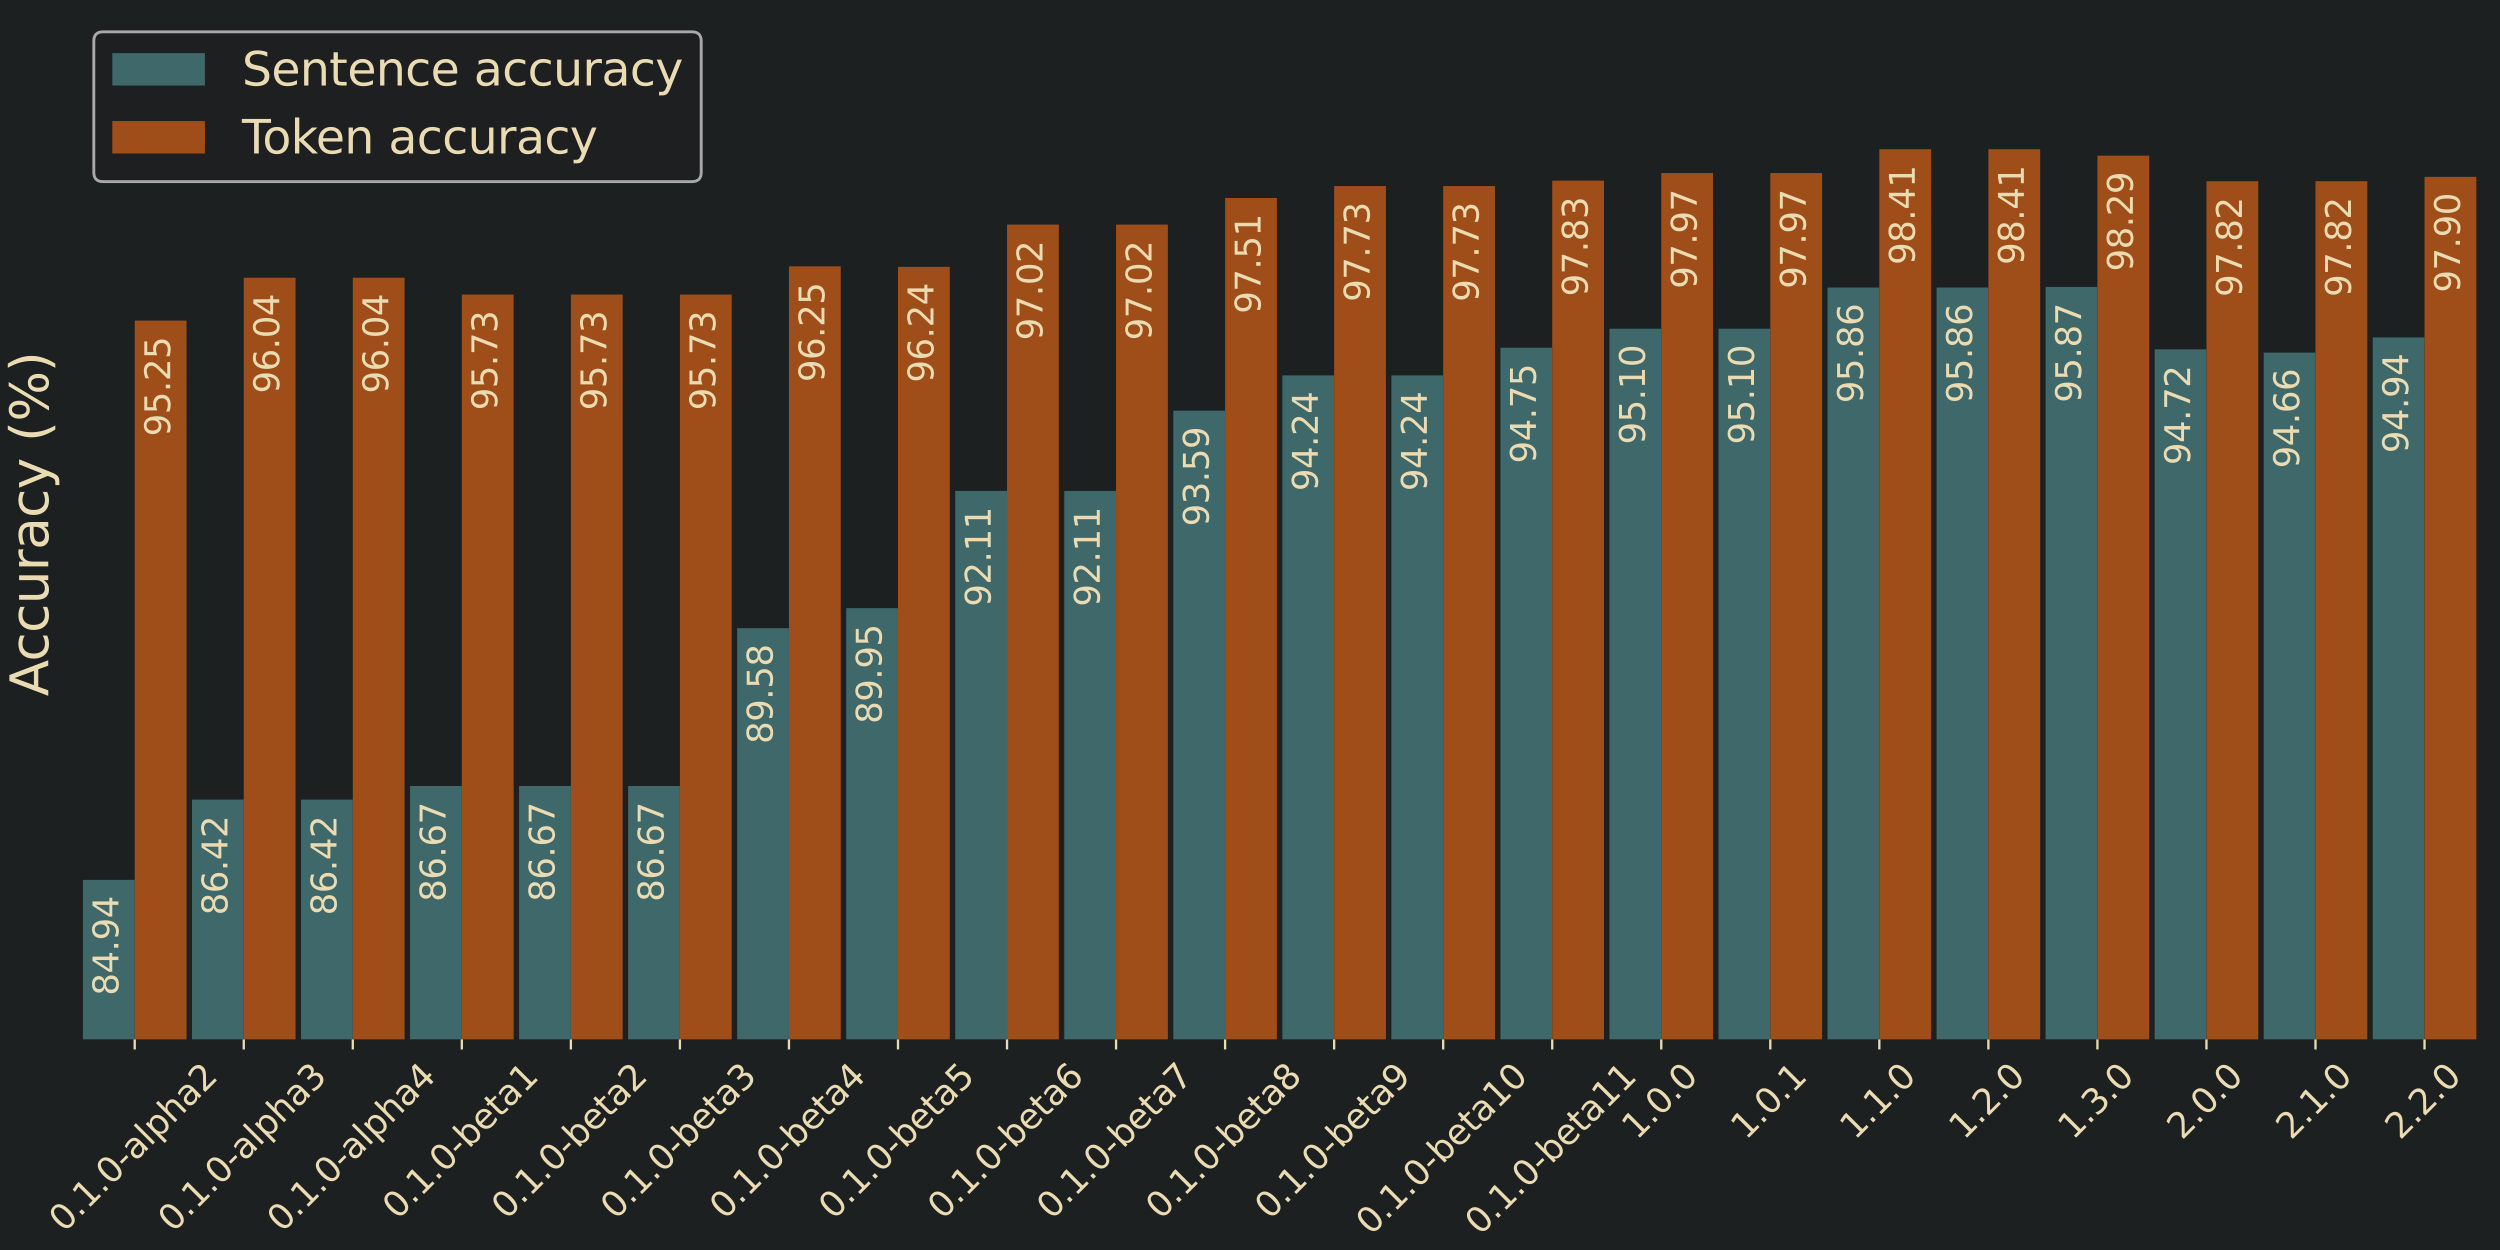 <?xml version="1.0" encoding="utf-8" standalone="no"?>
<!DOCTYPE svg PUBLIC "-//W3C//DTD SVG 1.1//EN"
  "http://www.w3.org/Graphics/SVG/1.1/DTD/svg11.dtd">
<svg xmlns:xlink="http://www.w3.org/1999/xlink" width="864pt" height="432pt" viewBox="0 0 864 432" xmlns="http://www.w3.org/2000/svg" version="1.1">
 <defs>
  <style type="text/css">*{stroke-linejoin: round; stroke-linecap: butt}</style>
 </defs>
 <g id="figure_1">
  <g id="patch_1">
   <path d="M 0 432 
L 864 432 
L 864 0 
L 0 0 
z
" style="fill: #1d2021"/>
  </g>
  <g id="axes_1">
   <g id="patch_2">
    <path d="M 24.421 359.205 
L 861 359.205 
L 861 3 
L 24.421 3 
z
" style="fill: #1d2021"/>
   </g>
   <g id="patch_3">
    <path d="M 28.66 1896.508 
L 46.56 1896.508 
L 46.56 304.087 
L 28.66 304.087 
z
" clip-path="url(#pad0560b178)" style="fill: #3e686a"/>
   </g>
   <g id="patch_4">
    <path d="M 66.344 1896.508 
L 84.244 1896.508 
L 84.244 276.34 
L 66.344 276.34 
z
" clip-path="url(#pad0560b178)" style="fill: #3e686a"/>
   </g>
   <g id="patch_5">
    <path d="M 104.028 1896.508 
L 121.928 1896.508 
L 121.928 276.34 
L 104.028 276.34 
z
" clip-path="url(#pad0560b178)" style="fill: #3e686a"/>
   </g>
   <g id="patch_6">
    <path d="M 141.711 1896.508 
L 159.611 1896.508 
L 159.611 271.653 
L 141.711 271.653 
z
" clip-path="url(#pad0560b178)" style="fill: #3e686a"/>
   </g>
   <g id="patch_7">
    <path d="M 179.395 1896.508 
L 197.295 1896.508 
L 197.295 271.653 
L 179.395 271.653 
z
" clip-path="url(#pad0560b178)" style="fill: #3e686a"/>
   </g>
   <g id="patch_8">
    <path d="M 217.079 1896.508 
L 234.979 1896.508 
L 234.979 271.653 
L 217.079 271.653 
z
" clip-path="url(#pad0560b178)" style="fill: #3e686a"/>
   </g>
   <g id="patch_9">
    <path d="M 254.763 1896.508 
L 272.662 1896.508 
L 272.662 217.098 
L 254.763 217.098 
z
" clip-path="url(#pad0560b178)" style="fill: #3e686a"/>
   </g>
   <g id="patch_10">
    <path d="M 292.446 1896.508 
L 310.346 1896.508 
L 310.346 210.161 
L 292.446 210.161 
z
" clip-path="url(#pad0560b178)" style="fill: #3e686a"/>
   </g>
   <g id="patch_11">
    <path d="M 330.13 1896.508 
L 348.03 1896.508 
L 348.03 169.666 
L 330.13 169.666 
z
" clip-path="url(#pad0560b178)" style="fill: #3e686a"/>
   </g>
   <g id="patch_12">
    <path d="M 367.814 1896.508 
L 385.714 1896.508 
L 385.714 169.666 
L 367.814 169.666 
z
" clip-path="url(#pad0560b178)" style="fill: #3e686a"/>
   </g>
   <g id="patch_13">
    <path d="M 405.498 1896.508 
L 423.397 1896.508 
L 423.397 141.92 
L 405.498 141.92 
z
" clip-path="url(#pad0560b178)" style="fill: #3e686a"/>
   </g>
   <g id="patch_14">
    <path d="M 443.181 1896.508 
L 461.081 1896.508 
L 461.081 129.734 
L 443.181 129.734 
z
" clip-path="url(#pad0560b178)" style="fill: #3e686a"/>
   </g>
   <g id="patch_15">
    <path d="M 480.865 1896.508 
L 498.765 1896.508 
L 498.765 129.734 
L 480.865 129.734 
z
" clip-path="url(#pad0560b178)" style="fill: #3e686a"/>
   </g>
   <g id="patch_16">
    <path d="M 518.549 1896.508 
L 536.449 1896.508 
L 536.449 120.173 
L 518.549 120.173 
z
" clip-path="url(#pad0560b178)" style="fill: #3e686a"/>
   </g>
   <g id="patch_17">
    <path d="M 556.233 1896.508 
L 574.132 1896.508 
L 574.132 113.611 
L 556.233 113.611 
z
" clip-path="url(#pad0560b178)" style="fill: #3e686a"/>
   </g>
   <g id="patch_18">
    <path d="M 593.916 1896.508 
L 611.816 1896.508 
L 611.816 113.611 
L 593.916 113.611 
z
" clip-path="url(#pad0560b178)" style="fill: #3e686a"/>
   </g>
   <g id="patch_19">
    <path d="M 631.6 1896.508 
L 649.5 1896.508 
L 649.5 99.363 
L 631.6 99.363 
z
" clip-path="url(#pad0560b178)" style="fill: #3e686a"/>
   </g>
   <g id="patch_20">
    <path d="M 669.284 1896.508 
L 687.184 1896.508 
L 687.184 99.363 
L 669.284 99.363 
z
" clip-path="url(#pad0560b178)" style="fill: #3e686a"/>
   </g>
   <g id="patch_21">
    <path d="M 706.967 1896.508 
L 724.867 1896.508 
L 724.867 99.175 
L 706.967 99.175 
z
" clip-path="url(#pad0560b178)" style="fill: #3e686a"/>
   </g>
   <g id="patch_22">
    <path d="M 744.651 1896.508 
L 762.551 1896.508 
L 762.551 120.735 
L 744.651 120.735 
z
" clip-path="url(#pad0560b178)" style="fill: #3e686a"/>
   </g>
   <g id="patch_23">
    <path d="M 782.335 1896.508 
L 800.235 1896.508 
L 800.235 121.86 
L 782.335 121.86 
z
" clip-path="url(#pad0560b178)" style="fill: #3e686a"/>
   </g>
   <g id="patch_24">
    <path d="M 820.019 1896.508 
L 837.918 1896.508 
L 837.918 116.611 
L 820.019 116.611 
z
" clip-path="url(#pad0560b178)" style="fill: #3e686a"/>
   </g>
   <g id="patch_25">
    <path d="M 46.56 1896.508 
L 64.46 1896.508 
L 64.46 110.799 
L 46.56 110.799 
z
" clip-path="url(#pad0560b178)" style="fill: #9f4e19"/>
   </g>
   <g id="patch_26">
    <path d="M 84.244 1896.508 
L 102.144 1896.508 
L 102.144 95.988 
L 84.244 95.988 
z
" clip-path="url(#pad0560b178)" style="fill: #9f4e19"/>
   </g>
   <g id="patch_27">
    <path d="M 121.928 1896.508 
L 139.827 1896.508 
L 139.827 95.988 
L 121.928 95.988 
z
" clip-path="url(#pad0560b178)" style="fill: #9f4e19"/>
   </g>
   <g id="patch_28">
    <path d="M 159.611 1896.508 
L 177.511 1896.508 
L 177.511 101.8 
L 159.611 101.8 
z
" clip-path="url(#pad0560b178)" style="fill: #9f4e19"/>
   </g>
   <g id="patch_29">
    <path d="M 197.295 1896.508 
L 215.195 1896.508 
L 215.195 101.8 
L 197.295 101.8 
z
" clip-path="url(#pad0560b178)" style="fill: #9f4e19"/>
   </g>
   <g id="patch_30">
    <path d="M 234.979 1896.508 
L 252.879 1896.508 
L 252.879 101.8 
L 234.979 101.8 
z
" clip-path="url(#pad0560b178)" style="fill: #9f4e19"/>
   </g>
   <g id="patch_31">
    <path d="M 272.662 1896.508 
L 290.562 1896.508 
L 290.562 92.051 
L 272.662 92.051 
z
" clip-path="url(#pad0560b178)" style="fill: #9f4e19"/>
   </g>
   <g id="patch_32">
    <path d="M 310.346 1896.508 
L 328.246 1896.508 
L 328.246 92.239 
L 310.346 92.239 
z
" clip-path="url(#pad0560b178)" style="fill: #9f4e19"/>
   </g>
   <g id="patch_33">
    <path d="M 348.03 1896.508 
L 365.93 1896.508 
L 365.93 77.616 
L 348.03 77.616 
z
" clip-path="url(#pad0560b178)" style="fill: #9f4e19"/>
   </g>
   <g id="patch_34">
    <path d="M 385.714 1896.508 
L 403.613 1896.508 
L 403.613 77.616 
L 385.714 77.616 
z
" clip-path="url(#pad0560b178)" style="fill: #9f4e19"/>
   </g>
   <g id="patch_35">
    <path d="M 423.397 1896.508 
L 441.297 1896.508 
L 441.297 68.429 
L 423.397 68.429 
z
" clip-path="url(#pad0560b178)" style="fill: #9f4e19"/>
   </g>
   <g id="patch_36">
    <path d="M 461.081 1896.508 
L 478.981 1896.508 
L 478.981 64.305 
L 461.081 64.305 
z
" clip-path="url(#pad0560b178)" style="fill: #9f4e19"/>
   </g>
   <g id="patch_37">
    <path d="M 498.765 1896.508 
L 516.665 1896.508 
L 516.665 64.305 
L 498.765 64.305 
z
" clip-path="url(#pad0560b178)" style="fill: #9f4e19"/>
   </g>
   <g id="patch_38">
    <path d="M 536.449 1896.508 
L 554.348 1896.508 
L 554.348 62.43 
L 536.449 62.43 
z
" clip-path="url(#pad0560b178)" style="fill: #9f4e19"/>
   </g>
   <g id="patch_39">
    <path d="M 574.132 1896.508 
L 592.032 1896.508 
L 592.032 59.805 
L 574.132 59.805 
z
" clip-path="url(#pad0560b178)" style="fill: #9f4e19"/>
   </g>
   <g id="patch_40">
    <path d="M 611.816 1896.508 
L 629.716 1896.508 
L 629.716 59.805 
L 611.816 59.805 
z
" clip-path="url(#pad0560b178)" style="fill: #9f4e19"/>
   </g>
   <g id="patch_41">
    <path d="M 649.5 1896.508 
L 667.4 1896.508 
L 667.4 51.557 
L 649.5 51.557 
z
" clip-path="url(#pad0560b178)" style="fill: #9f4e19"/>
   </g>
   <g id="patch_42">
    <path d="M 687.184 1896.508 
L 705.083 1896.508 
L 705.083 51.557 
L 687.184 51.557 
z
" clip-path="url(#pad0560b178)" style="fill: #9f4e19"/>
   </g>
   <g id="patch_43">
    <path d="M 724.867 1896.508 
L 742.767 1896.508 
L 742.767 53.806 
L 724.867 53.806 
z
" clip-path="url(#pad0560b178)" style="fill: #9f4e19"/>
   </g>
   <g id="patch_44">
    <path d="M 762.551 1896.508 
L 780.451 1896.508 
L 780.451 62.618 
L 762.551 62.618 
z
" clip-path="url(#pad0560b178)" style="fill: #9f4e19"/>
   </g>
   <g id="patch_45">
    <path d="M 800.235 1896.508 
L 818.135 1896.508 
L 818.135 62.618 
L 800.235 62.618 
z
" clip-path="url(#pad0560b178)" style="fill: #9f4e19"/>
   </g>
   <g id="patch_46">
    <path d="M 837.918 1896.508 
L 855.818 1896.508 
L 855.818 61.118 
L 837.918 61.118 
z
" clip-path="url(#pad0560b178)" style="fill: #9f4e19"/>
   </g>
   <g id="matplotlib.axis_1">
    <g id="xtick_1">
     <g id="line2d_1">
      <defs>
       <path id="me24a93370d" d="M 0 0 
L 0 3.5 
" style="stroke: #ebdbb2; stroke-width: 0.8"/>
      </defs>
      <g>
       <use xlink:href="#me24a93370d" x="46.56" y="359.205" style="fill: #ebdbb2; stroke: #ebdbb2; stroke-width: 0.8"/>
      </g>
     </g>
     <g id="text_1">
      <!-- 0.1.0-alpha2 -->
      <g style="fill: #ebdbb2" transform="translate(22.116 426.223) rotate(-45) scale(0.12 -0.12)">
       <defs>
        <path id="DejaVuSans-30" d="M 2034 4250 
Q 1547 4250 1301 3770 
Q 1056 3291 1056 2328 
Q 1056 1369 1301 889 
Q 1547 409 2034 409 
Q 2525 409 2770 889 
Q 3016 1369 3016 2328 
Q 3016 3291 2770 3770 
Q 2525 4250 2034 4250 
z
M 2034 4750 
Q 2819 4750 3233 4129 
Q 3647 3509 3647 2328 
Q 3647 1150 3233 529 
Q 2819 -91 2034 -91 
Q 1250 -91 836 529 
Q 422 1150 422 2328 
Q 422 3509 836 4129 
Q 1250 4750 2034 4750 
z
" transform="scale(0.016)"/>
        <path id="DejaVuSans-2e" d="M 684 794 
L 1344 794 
L 1344 0 
L 684 0 
L 684 794 
z
" transform="scale(0.016)"/>
        <path id="DejaVuSans-31" d="M 794 531 
L 1825 531 
L 1825 4091 
L 703 3866 
L 703 4441 
L 1819 4666 
L 2450 4666 
L 2450 531 
L 3481 531 
L 3481 0 
L 794 0 
L 794 531 
z
" transform="scale(0.016)"/>
        <path id="DejaVuSans-2d" d="M 313 2009 
L 1997 2009 
L 1997 1497 
L 313 1497 
L 313 2009 
z
" transform="scale(0.016)"/>
        <path id="DejaVuSans-61" d="M 2194 1759 
Q 1497 1759 1228 1600 
Q 959 1441 959 1056 
Q 959 750 1161 570 
Q 1363 391 1709 391 
Q 2188 391 2477 730 
Q 2766 1069 2766 1631 
L 2766 1759 
L 2194 1759 
z
M 3341 1997 
L 3341 0 
L 2766 0 
L 2766 531 
Q 2569 213 2275 61 
Q 1981 -91 1556 -91 
Q 1019 -91 701 211 
Q 384 513 384 1019 
Q 384 1609 779 1909 
Q 1175 2209 1959 2209 
L 2766 2209 
L 2766 2266 
Q 2766 2663 2505 2880 
Q 2244 3097 1772 3097 
Q 1472 3097 1187 3025 
Q 903 2953 641 2809 
L 641 3341 
Q 956 3463 1253 3523 
Q 1550 3584 1831 3584 
Q 2591 3584 2966 3190 
Q 3341 2797 3341 1997 
z
" transform="scale(0.016)"/>
        <path id="DejaVuSans-6c" d="M 603 4863 
L 1178 4863 
L 1178 0 
L 603 0 
L 603 4863 
z
" transform="scale(0.016)"/>
        <path id="DejaVuSans-70" d="M 1159 525 
L 1159 -1331 
L 581 -1331 
L 581 3500 
L 1159 3500 
L 1159 2969 
Q 1341 3281 1617 3432 
Q 1894 3584 2278 3584 
Q 2916 3584 3314 3078 
Q 3713 2572 3713 1747 
Q 3713 922 3314 415 
Q 2916 -91 2278 -91 
Q 1894 -91 1617 61 
Q 1341 213 1159 525 
z
M 3116 1747 
Q 3116 2381 2855 2742 
Q 2594 3103 2138 3103 
Q 1681 3103 1420 2742 
Q 1159 2381 1159 1747 
Q 1159 1113 1420 752 
Q 1681 391 2138 391 
Q 2594 391 2855 752 
Q 3116 1113 3116 1747 
z
" transform="scale(0.016)"/>
        <path id="DejaVuSans-68" d="M 3513 2113 
L 3513 0 
L 2938 0 
L 2938 2094 
Q 2938 2591 2744 2837 
Q 2550 3084 2163 3084 
Q 1697 3084 1428 2787 
Q 1159 2491 1159 1978 
L 1159 0 
L 581 0 
L 581 4863 
L 1159 4863 
L 1159 2956 
Q 1366 3272 1645 3428 
Q 1925 3584 2291 3584 
Q 2894 3584 3203 3211 
Q 3513 2838 3513 2113 
z
" transform="scale(0.016)"/>
        <path id="DejaVuSans-32" d="M 1228 531 
L 3431 531 
L 3431 0 
L 469 0 
L 469 531 
Q 828 903 1448 1529 
Q 2069 2156 2228 2338 
Q 2531 2678 2651 2914 
Q 2772 3150 2772 3378 
Q 2772 3750 2511 3984 
Q 2250 4219 1831 4219 
Q 1534 4219 1204 4116 
Q 875 4013 500 3803 
L 500 4441 
Q 881 4594 1212 4672 
Q 1544 4750 1819 4750 
Q 2544 4750 2975 4387 
Q 3406 4025 3406 3419 
Q 3406 3131 3298 2873 
Q 3191 2616 2906 2266 
Q 2828 2175 2409 1742 
Q 1991 1309 1228 531 
z
" transform="scale(0.016)"/>
       </defs>
       <use xlink:href="#DejaVuSans-30"/>
       <use xlink:href="#DejaVuSans-2e" transform="translate(63.623 0)"/>
       <use xlink:href="#DejaVuSans-31" transform="translate(95.41 0)"/>
       <use xlink:href="#DejaVuSans-2e" transform="translate(159.033 0)"/>
       <use xlink:href="#DejaVuSans-30" transform="translate(190.82 0)"/>
       <use xlink:href="#DejaVuSans-2d" transform="translate(254.443 0)"/>
       <use xlink:href="#DejaVuSans-61" transform="translate(290.527 0)"/>
       <use xlink:href="#DejaVuSans-6c" transform="translate(351.807 0)"/>
       <use xlink:href="#DejaVuSans-70" transform="translate(379.59 0)"/>
       <use xlink:href="#DejaVuSans-68" transform="translate(443.066 0)"/>
       <use xlink:href="#DejaVuSans-61" transform="translate(506.445 0)"/>
       <use xlink:href="#DejaVuSans-32" transform="translate(567.725 0)"/>
      </g>
     </g>
    </g>
    <g id="xtick_2">
     <g id="line2d_2">
      <g>
       <use xlink:href="#me24a93370d" x="84.244" y="359.205" style="fill: #ebdbb2; stroke: #ebdbb2; stroke-width: 0.8"/>
      </g>
     </g>
     <g id="text_2">
      <!-- 0.1.0-alpha3 -->
      <g style="fill: #ebdbb2" transform="translate(59.8 426.223) rotate(-45) scale(0.12 -0.12)">
       <defs>
        <path id="DejaVuSans-33" d="M 2597 2516 
Q 3050 2419 3304 2112 
Q 3559 1806 3559 1356 
Q 3559 666 3084 287 
Q 2609 -91 1734 -91 
Q 1441 -91 1130 -33 
Q 819 25 488 141 
L 488 750 
Q 750 597 1062 519 
Q 1375 441 1716 441 
Q 2309 441 2620 675 
Q 2931 909 2931 1356 
Q 2931 1769 2642 2001 
Q 2353 2234 1838 2234 
L 1294 2234 
L 1294 2753 
L 1863 2753 
Q 2328 2753 2575 2939 
Q 2822 3125 2822 3475 
Q 2822 3834 2567 4026 
Q 2313 4219 1838 4219 
Q 1578 4219 1281 4162 
Q 984 4106 628 3988 
L 628 4550 
Q 988 4650 1302 4700 
Q 1616 4750 1894 4750 
Q 2613 4750 3031 4423 
Q 3450 4097 3450 3541 
Q 3450 3153 3228 2886 
Q 3006 2619 2597 2516 
z
" transform="scale(0.016)"/>
       </defs>
       <use xlink:href="#DejaVuSans-30"/>
       <use xlink:href="#DejaVuSans-2e" transform="translate(63.623 0)"/>
       <use xlink:href="#DejaVuSans-31" transform="translate(95.41 0)"/>
       <use xlink:href="#DejaVuSans-2e" transform="translate(159.033 0)"/>
       <use xlink:href="#DejaVuSans-30" transform="translate(190.82 0)"/>
       <use xlink:href="#DejaVuSans-2d" transform="translate(254.443 0)"/>
       <use xlink:href="#DejaVuSans-61" transform="translate(290.527 0)"/>
       <use xlink:href="#DejaVuSans-6c" transform="translate(351.807 0)"/>
       <use xlink:href="#DejaVuSans-70" transform="translate(379.59 0)"/>
       <use xlink:href="#DejaVuSans-68" transform="translate(443.066 0)"/>
       <use xlink:href="#DejaVuSans-61" transform="translate(506.445 0)"/>
       <use xlink:href="#DejaVuSans-33" transform="translate(567.725 0)"/>
      </g>
     </g>
    </g>
    <g id="xtick_3">
     <g id="line2d_3">
      <g>
       <use xlink:href="#me24a93370d" x="121.928" y="359.205" style="fill: #ebdbb2; stroke: #ebdbb2; stroke-width: 0.8"/>
      </g>
     </g>
     <g id="text_3">
      <!-- 0.1.0-alpha4 -->
      <g style="fill: #ebdbb2" transform="translate(97.483 426.223) rotate(-45) scale(0.12 -0.12)">
       <defs>
        <path id="DejaVuSans-34" d="M 2419 4116 
L 825 1625 
L 2419 1625 
L 2419 4116 
z
M 2253 4666 
L 3047 4666 
L 3047 1625 
L 3713 1625 
L 3713 1100 
L 3047 1100 
L 3047 0 
L 2419 0 
L 2419 1100 
L 313 1100 
L 313 1709 
L 2253 4666 
z
" transform="scale(0.016)"/>
       </defs>
       <use xlink:href="#DejaVuSans-30"/>
       <use xlink:href="#DejaVuSans-2e" transform="translate(63.623 0)"/>
       <use xlink:href="#DejaVuSans-31" transform="translate(95.41 0)"/>
       <use xlink:href="#DejaVuSans-2e" transform="translate(159.033 0)"/>
       <use xlink:href="#DejaVuSans-30" transform="translate(190.82 0)"/>
       <use xlink:href="#DejaVuSans-2d" transform="translate(254.443 0)"/>
       <use xlink:href="#DejaVuSans-61" transform="translate(290.527 0)"/>
       <use xlink:href="#DejaVuSans-6c" transform="translate(351.807 0)"/>
       <use xlink:href="#DejaVuSans-70" transform="translate(379.59 0)"/>
       <use xlink:href="#DejaVuSans-68" transform="translate(443.066 0)"/>
       <use xlink:href="#DejaVuSans-61" transform="translate(506.445 0)"/>
       <use xlink:href="#DejaVuSans-34" transform="translate(567.725 0)"/>
      </g>
     </g>
    </g>
    <g id="xtick_4">
     <g id="line2d_4">
      <g>
       <use xlink:href="#me24a93370d" x="159.611" y="359.205" style="fill: #ebdbb2; stroke: #ebdbb2; stroke-width: 0.8"/>
      </g>
     </g>
     <g id="text_4">
      <!-- 0.1.0-beta1 -->
      <g style="fill: #ebdbb2" transform="translate(137.361 421.836) rotate(-45) scale(0.12 -0.12)">
       <defs>
        <path id="DejaVuSans-62" d="M 3116 1747 
Q 3116 2381 2855 2742 
Q 2594 3103 2138 3103 
Q 1681 3103 1420 2742 
Q 1159 2381 1159 1747 
Q 1159 1113 1420 752 
Q 1681 391 2138 391 
Q 2594 391 2855 752 
Q 3116 1113 3116 1747 
z
M 1159 2969 
Q 1341 3281 1617 3432 
Q 1894 3584 2278 3584 
Q 2916 3584 3314 3078 
Q 3713 2572 3713 1747 
Q 3713 922 3314 415 
Q 2916 -91 2278 -91 
Q 1894 -91 1617 61 
Q 1341 213 1159 525 
L 1159 0 
L 581 0 
L 581 4863 
L 1159 4863 
L 1159 2969 
z
" transform="scale(0.016)"/>
        <path id="DejaVuSans-65" d="M 3597 1894 
L 3597 1613 
L 953 1613 
Q 991 1019 1311 708 
Q 1631 397 2203 397 
Q 2534 397 2845 478 
Q 3156 559 3463 722 
L 3463 178 
Q 3153 47 2828 -22 
Q 2503 -91 2169 -91 
Q 1331 -91 842 396 
Q 353 884 353 1716 
Q 353 2575 817 3079 
Q 1281 3584 2069 3584 
Q 2775 3584 3186 3129 
Q 3597 2675 3597 1894 
z
M 3022 2063 
Q 3016 2534 2758 2815 
Q 2500 3097 2075 3097 
Q 1594 3097 1305 2825 
Q 1016 2553 972 2059 
L 3022 2063 
z
" transform="scale(0.016)"/>
        <path id="DejaVuSans-74" d="M 1172 4494 
L 1172 3500 
L 2356 3500 
L 2356 3053 
L 1172 3053 
L 1172 1153 
Q 1172 725 1289 603 
Q 1406 481 1766 481 
L 2356 481 
L 2356 0 
L 1766 0 
Q 1100 0 847 248 
Q 594 497 594 1153 
L 594 3053 
L 172 3053 
L 172 3500 
L 594 3500 
L 594 4494 
L 1172 4494 
z
" transform="scale(0.016)"/>
       </defs>
       <use xlink:href="#DejaVuSans-30"/>
       <use xlink:href="#DejaVuSans-2e" transform="translate(63.623 0)"/>
       <use xlink:href="#DejaVuSans-31" transform="translate(95.41 0)"/>
       <use xlink:href="#DejaVuSans-2e" transform="translate(159.033 0)"/>
       <use xlink:href="#DejaVuSans-30" transform="translate(190.82 0)"/>
       <use xlink:href="#DejaVuSans-2d" transform="translate(254.443 0)"/>
       <use xlink:href="#DejaVuSans-62" transform="translate(290.527 0)"/>
       <use xlink:href="#DejaVuSans-65" transform="translate(354.004 0)"/>
       <use xlink:href="#DejaVuSans-74" transform="translate(415.527 0)"/>
       <use xlink:href="#DejaVuSans-61" transform="translate(454.736 0)"/>
       <use xlink:href="#DejaVuSans-31" transform="translate(516.016 0)"/>
      </g>
     </g>
    </g>
    <g id="xtick_5">
     <g id="line2d_5">
      <g>
       <use xlink:href="#me24a93370d" x="197.295" y="359.205" style="fill: #ebdbb2; stroke: #ebdbb2; stroke-width: 0.8"/>
      </g>
     </g>
     <g id="text_5">
      <!-- 0.1.0-beta2 -->
      <g style="fill: #ebdbb2" transform="translate(175.044 421.836) rotate(-45) scale(0.12 -0.12)">
       <use xlink:href="#DejaVuSans-30"/>
       <use xlink:href="#DejaVuSans-2e" transform="translate(63.623 0)"/>
       <use xlink:href="#DejaVuSans-31" transform="translate(95.41 0)"/>
       <use xlink:href="#DejaVuSans-2e" transform="translate(159.033 0)"/>
       <use xlink:href="#DejaVuSans-30" transform="translate(190.82 0)"/>
       <use xlink:href="#DejaVuSans-2d" transform="translate(254.443 0)"/>
       <use xlink:href="#DejaVuSans-62" transform="translate(290.527 0)"/>
       <use xlink:href="#DejaVuSans-65" transform="translate(354.004 0)"/>
       <use xlink:href="#DejaVuSans-74" transform="translate(415.527 0)"/>
       <use xlink:href="#DejaVuSans-61" transform="translate(454.736 0)"/>
       <use xlink:href="#DejaVuSans-32" transform="translate(516.016 0)"/>
      </g>
     </g>
    </g>
    <g id="xtick_6">
     <g id="line2d_6">
      <g>
       <use xlink:href="#me24a93370d" x="234.979" y="359.205" style="fill: #ebdbb2; stroke: #ebdbb2; stroke-width: 0.8"/>
      </g>
     </g>
     <g id="text_6">
      <!-- 0.1.0-beta3 -->
      <g style="fill: #ebdbb2" transform="translate(212.728 421.836) rotate(-45) scale(0.12 -0.12)">
       <use xlink:href="#DejaVuSans-30"/>
       <use xlink:href="#DejaVuSans-2e" transform="translate(63.623 0)"/>
       <use xlink:href="#DejaVuSans-31" transform="translate(95.41 0)"/>
       <use xlink:href="#DejaVuSans-2e" transform="translate(159.033 0)"/>
       <use xlink:href="#DejaVuSans-30" transform="translate(190.82 0)"/>
       <use xlink:href="#DejaVuSans-2d" transform="translate(254.443 0)"/>
       <use xlink:href="#DejaVuSans-62" transform="translate(290.527 0)"/>
       <use xlink:href="#DejaVuSans-65" transform="translate(354.004 0)"/>
       <use xlink:href="#DejaVuSans-74" transform="translate(415.527 0)"/>
       <use xlink:href="#DejaVuSans-61" transform="translate(454.736 0)"/>
       <use xlink:href="#DejaVuSans-33" transform="translate(516.016 0)"/>
      </g>
     </g>
    </g>
    <g id="xtick_7">
     <g id="line2d_7">
      <g>
       <use xlink:href="#me24a93370d" x="272.662" y="359.205" style="fill: #ebdbb2; stroke: #ebdbb2; stroke-width: 0.8"/>
      </g>
     </g>
     <g id="text_7">
      <!-- 0.1.0-beta4 -->
      <g style="fill: #ebdbb2" transform="translate(250.412 421.836) rotate(-45) scale(0.12 -0.12)">
       <use xlink:href="#DejaVuSans-30"/>
       <use xlink:href="#DejaVuSans-2e" transform="translate(63.623 0)"/>
       <use xlink:href="#DejaVuSans-31" transform="translate(95.41 0)"/>
       <use xlink:href="#DejaVuSans-2e" transform="translate(159.033 0)"/>
       <use xlink:href="#DejaVuSans-30" transform="translate(190.82 0)"/>
       <use xlink:href="#DejaVuSans-2d" transform="translate(254.443 0)"/>
       <use xlink:href="#DejaVuSans-62" transform="translate(290.527 0)"/>
       <use xlink:href="#DejaVuSans-65" transform="translate(354.004 0)"/>
       <use xlink:href="#DejaVuSans-74" transform="translate(415.527 0)"/>
       <use xlink:href="#DejaVuSans-61" transform="translate(454.736 0)"/>
       <use xlink:href="#DejaVuSans-34" transform="translate(516.016 0)"/>
      </g>
     </g>
    </g>
    <g id="xtick_8">
     <g id="line2d_8">
      <g>
       <use xlink:href="#me24a93370d" x="310.346" y="359.205" style="fill: #ebdbb2; stroke: #ebdbb2; stroke-width: 0.8"/>
      </g>
     </g>
     <g id="text_8">
      <!-- 0.1.0-beta5 -->
      <g style="fill: #ebdbb2" transform="translate(288.096 421.836) rotate(-45) scale(0.12 -0.12)">
       <defs>
        <path id="DejaVuSans-35" d="M 691 4666 
L 3169 4666 
L 3169 4134 
L 1269 4134 
L 1269 2991 
Q 1406 3038 1543 3061 
Q 1681 3084 1819 3084 
Q 2600 3084 3056 2656 
Q 3513 2228 3513 1497 
Q 3513 744 3044 326 
Q 2575 -91 1722 -91 
Q 1428 -91 1123 -41 
Q 819 9 494 109 
L 494 744 
Q 775 591 1075 516 
Q 1375 441 1709 441 
Q 2250 441 2565 725 
Q 2881 1009 2881 1497 
Q 2881 1984 2565 2268 
Q 2250 2553 1709 2553 
Q 1456 2553 1204 2497 
Q 953 2441 691 2322 
L 691 4666 
z
" transform="scale(0.016)"/>
       </defs>
       <use xlink:href="#DejaVuSans-30"/>
       <use xlink:href="#DejaVuSans-2e" transform="translate(63.623 0)"/>
       <use xlink:href="#DejaVuSans-31" transform="translate(95.41 0)"/>
       <use xlink:href="#DejaVuSans-2e" transform="translate(159.033 0)"/>
       <use xlink:href="#DejaVuSans-30" transform="translate(190.82 0)"/>
       <use xlink:href="#DejaVuSans-2d" transform="translate(254.443 0)"/>
       <use xlink:href="#DejaVuSans-62" transform="translate(290.527 0)"/>
       <use xlink:href="#DejaVuSans-65" transform="translate(354.004 0)"/>
       <use xlink:href="#DejaVuSans-74" transform="translate(415.527 0)"/>
       <use xlink:href="#DejaVuSans-61" transform="translate(454.736 0)"/>
       <use xlink:href="#DejaVuSans-35" transform="translate(516.016 0)"/>
      </g>
     </g>
    </g>
    <g id="xtick_9">
     <g id="line2d_9">
      <g>
       <use xlink:href="#me24a93370d" x="348.03" y="359.205" style="fill: #ebdbb2; stroke: #ebdbb2; stroke-width: 0.8"/>
      </g>
     </g>
     <g id="text_9">
      <!-- 0.1.0-beta6 -->
      <g style="fill: #ebdbb2" transform="translate(325.779 421.836) rotate(-45) scale(0.12 -0.12)">
       <defs>
        <path id="DejaVuSans-36" d="M 2113 2584 
Q 1688 2584 1439 2293 
Q 1191 2003 1191 1497 
Q 1191 994 1439 701 
Q 1688 409 2113 409 
Q 2538 409 2786 701 
Q 3034 994 3034 1497 
Q 3034 2003 2786 2293 
Q 2538 2584 2113 2584 
z
M 3366 4563 
L 3366 3988 
Q 3128 4100 2886 4159 
Q 2644 4219 2406 4219 
Q 1781 4219 1451 3797 
Q 1122 3375 1075 2522 
Q 1259 2794 1537 2939 
Q 1816 3084 2150 3084 
Q 2853 3084 3261 2657 
Q 3669 2231 3669 1497 
Q 3669 778 3244 343 
Q 2819 -91 2113 -91 
Q 1303 -91 875 529 
Q 447 1150 447 2328 
Q 447 3434 972 4092 
Q 1497 4750 2381 4750 
Q 2619 4750 2861 4703 
Q 3103 4656 3366 4563 
z
" transform="scale(0.016)"/>
       </defs>
       <use xlink:href="#DejaVuSans-30"/>
       <use xlink:href="#DejaVuSans-2e" transform="translate(63.623 0)"/>
       <use xlink:href="#DejaVuSans-31" transform="translate(95.41 0)"/>
       <use xlink:href="#DejaVuSans-2e" transform="translate(159.033 0)"/>
       <use xlink:href="#DejaVuSans-30" transform="translate(190.82 0)"/>
       <use xlink:href="#DejaVuSans-2d" transform="translate(254.443 0)"/>
       <use xlink:href="#DejaVuSans-62" transform="translate(290.527 0)"/>
       <use xlink:href="#DejaVuSans-65" transform="translate(354.004 0)"/>
       <use xlink:href="#DejaVuSans-74" transform="translate(415.527 0)"/>
       <use xlink:href="#DejaVuSans-61" transform="translate(454.736 0)"/>
       <use xlink:href="#DejaVuSans-36" transform="translate(516.016 0)"/>
      </g>
     </g>
    </g>
    <g id="xtick_10">
     <g id="line2d_10">
      <g>
       <use xlink:href="#me24a93370d" x="385.714" y="359.205" style="fill: #ebdbb2; stroke: #ebdbb2; stroke-width: 0.8"/>
      </g>
     </g>
     <g id="text_10">
      <!-- 0.1.0-beta7 -->
      <g style="fill: #ebdbb2" transform="translate(363.463 421.836) rotate(-45) scale(0.12 -0.12)">
       <defs>
        <path id="DejaVuSans-37" d="M 525 4666 
L 3525 4666 
L 3525 4397 
L 1831 0 
L 1172 0 
L 2766 4134 
L 525 4134 
L 525 4666 
z
" transform="scale(0.016)"/>
       </defs>
       <use xlink:href="#DejaVuSans-30"/>
       <use xlink:href="#DejaVuSans-2e" transform="translate(63.623 0)"/>
       <use xlink:href="#DejaVuSans-31" transform="translate(95.41 0)"/>
       <use xlink:href="#DejaVuSans-2e" transform="translate(159.033 0)"/>
       <use xlink:href="#DejaVuSans-30" transform="translate(190.82 0)"/>
       <use xlink:href="#DejaVuSans-2d" transform="translate(254.443 0)"/>
       <use xlink:href="#DejaVuSans-62" transform="translate(290.527 0)"/>
       <use xlink:href="#DejaVuSans-65" transform="translate(354.004 0)"/>
       <use xlink:href="#DejaVuSans-74" transform="translate(415.527 0)"/>
       <use xlink:href="#DejaVuSans-61" transform="translate(454.736 0)"/>
       <use xlink:href="#DejaVuSans-37" transform="translate(516.016 0)"/>
      </g>
     </g>
    </g>
    <g id="xtick_11">
     <g id="line2d_11">
      <g>
       <use xlink:href="#me24a93370d" x="423.397" y="359.205" style="fill: #ebdbb2; stroke: #ebdbb2; stroke-width: 0.8"/>
      </g>
     </g>
     <g id="text_11">
      <!-- 0.1.0-beta8 -->
      <g style="fill: #ebdbb2" transform="translate(401.147 421.836) rotate(-45) scale(0.12 -0.12)">
       <defs>
        <path id="DejaVuSans-38" d="M 2034 2216 
Q 1584 2216 1326 1975 
Q 1069 1734 1069 1313 
Q 1069 891 1326 650 
Q 1584 409 2034 409 
Q 2484 409 2743 651 
Q 3003 894 3003 1313 
Q 3003 1734 2745 1975 
Q 2488 2216 2034 2216 
z
M 1403 2484 
Q 997 2584 770 2862 
Q 544 3141 544 3541 
Q 544 4100 942 4425 
Q 1341 4750 2034 4750 
Q 2731 4750 3128 4425 
Q 3525 4100 3525 3541 
Q 3525 3141 3298 2862 
Q 3072 2584 2669 2484 
Q 3125 2378 3379 2068 
Q 3634 1759 3634 1313 
Q 3634 634 3220 271 
Q 2806 -91 2034 -91 
Q 1263 -91 848 271 
Q 434 634 434 1313 
Q 434 1759 690 2068 
Q 947 2378 1403 2484 
z
M 1172 3481 
Q 1172 3119 1398 2916 
Q 1625 2713 2034 2713 
Q 2441 2713 2670 2916 
Q 2900 3119 2900 3481 
Q 2900 3844 2670 4047 
Q 2441 4250 2034 4250 
Q 1625 4250 1398 4047 
Q 1172 3844 1172 3481 
z
" transform="scale(0.016)"/>
       </defs>
       <use xlink:href="#DejaVuSans-30"/>
       <use xlink:href="#DejaVuSans-2e" transform="translate(63.623 0)"/>
       <use xlink:href="#DejaVuSans-31" transform="translate(95.41 0)"/>
       <use xlink:href="#DejaVuSans-2e" transform="translate(159.033 0)"/>
       <use xlink:href="#DejaVuSans-30" transform="translate(190.82 0)"/>
       <use xlink:href="#DejaVuSans-2d" transform="translate(254.443 0)"/>
       <use xlink:href="#DejaVuSans-62" transform="translate(290.527 0)"/>
       <use xlink:href="#DejaVuSans-65" transform="translate(354.004 0)"/>
       <use xlink:href="#DejaVuSans-74" transform="translate(415.527 0)"/>
       <use xlink:href="#DejaVuSans-61" transform="translate(454.736 0)"/>
       <use xlink:href="#DejaVuSans-38" transform="translate(516.016 0)"/>
      </g>
     </g>
    </g>
    <g id="xtick_12">
     <g id="line2d_12">
      <g>
       <use xlink:href="#me24a93370d" x="461.081" y="359.205" style="fill: #ebdbb2; stroke: #ebdbb2; stroke-width: 0.8"/>
      </g>
     </g>
     <g id="text_12">
      <!-- 0.1.0-beta9 -->
      <g style="fill: #ebdbb2" transform="translate(438.83 421.836) rotate(-45) scale(0.12 -0.12)">
       <defs>
        <path id="DejaVuSans-39" d="M 703 97 
L 703 672 
Q 941 559 1184 500 
Q 1428 441 1663 441 
Q 2288 441 2617 861 
Q 2947 1281 2994 2138 
Q 2813 1869 2534 1725 
Q 2256 1581 1919 1581 
Q 1219 1581 811 2004 
Q 403 2428 403 3163 
Q 403 3881 828 4315 
Q 1253 4750 1959 4750 
Q 2769 4750 3195 4129 
Q 3622 3509 3622 2328 
Q 3622 1225 3098 567 
Q 2575 -91 1691 -91 
Q 1453 -91 1209 -44 
Q 966 3 703 97 
z
M 1959 2075 
Q 2384 2075 2632 2365 
Q 2881 2656 2881 3163 
Q 2881 3666 2632 3958 
Q 2384 4250 1959 4250 
Q 1534 4250 1286 3958 
Q 1038 3666 1038 3163 
Q 1038 2656 1286 2365 
Q 1534 2075 1959 2075 
z
" transform="scale(0.016)"/>
       </defs>
       <use xlink:href="#DejaVuSans-30"/>
       <use xlink:href="#DejaVuSans-2e" transform="translate(63.623 0)"/>
       <use xlink:href="#DejaVuSans-31" transform="translate(95.41 0)"/>
       <use xlink:href="#DejaVuSans-2e" transform="translate(159.033 0)"/>
       <use xlink:href="#DejaVuSans-30" transform="translate(190.82 0)"/>
       <use xlink:href="#DejaVuSans-2d" transform="translate(254.443 0)"/>
       <use xlink:href="#DejaVuSans-62" transform="translate(290.527 0)"/>
       <use xlink:href="#DejaVuSans-65" transform="translate(354.004 0)"/>
       <use xlink:href="#DejaVuSans-74" transform="translate(415.527 0)"/>
       <use xlink:href="#DejaVuSans-61" transform="translate(454.736 0)"/>
       <use xlink:href="#DejaVuSans-39" transform="translate(516.016 0)"/>
      </g>
     </g>
    </g>
    <g id="xtick_13">
     <g id="line2d_13">
      <g>
       <use xlink:href="#me24a93370d" x="498.765" y="359.205" style="fill: #ebdbb2; stroke: #ebdbb2; stroke-width: 0.8"/>
      </g>
     </g>
     <g id="text_13">
      <!-- 0.1.0-beta10 -->
      <g style="fill: #ebdbb2" transform="translate(473.815 427.235) rotate(-45) scale(0.12 -0.12)">
       <use xlink:href="#DejaVuSans-30"/>
       <use xlink:href="#DejaVuSans-2e" transform="translate(63.623 0)"/>
       <use xlink:href="#DejaVuSans-31" transform="translate(95.41 0)"/>
       <use xlink:href="#DejaVuSans-2e" transform="translate(159.033 0)"/>
       <use xlink:href="#DejaVuSans-30" transform="translate(190.82 0)"/>
       <use xlink:href="#DejaVuSans-2d" transform="translate(254.443 0)"/>
       <use xlink:href="#DejaVuSans-62" transform="translate(290.527 0)"/>
       <use xlink:href="#DejaVuSans-65" transform="translate(354.004 0)"/>
       <use xlink:href="#DejaVuSans-74" transform="translate(415.527 0)"/>
       <use xlink:href="#DejaVuSans-61" transform="translate(454.736 0)"/>
       <use xlink:href="#DejaVuSans-31" transform="translate(516.016 0)"/>
       <use xlink:href="#DejaVuSans-30" transform="translate(579.639 0)"/>
      </g>
     </g>
    </g>
    <g id="xtick_14">
     <g id="line2d_14">
      <g>
       <use xlink:href="#me24a93370d" x="536.449" y="359.205" style="fill: #ebdbb2; stroke: #ebdbb2; stroke-width: 0.8"/>
      </g>
     </g>
     <g id="text_14">
      <!-- 0.1.0-beta11 -->
      <g style="fill: #ebdbb2" transform="translate(511.499 427.235) rotate(-45) scale(0.12 -0.12)">
       <use xlink:href="#DejaVuSans-30"/>
       <use xlink:href="#DejaVuSans-2e" transform="translate(63.623 0)"/>
       <use xlink:href="#DejaVuSans-31" transform="translate(95.41 0)"/>
       <use xlink:href="#DejaVuSans-2e" transform="translate(159.033 0)"/>
       <use xlink:href="#DejaVuSans-30" transform="translate(190.82 0)"/>
       <use xlink:href="#DejaVuSans-2d" transform="translate(254.443 0)"/>
       <use xlink:href="#DejaVuSans-62" transform="translate(290.527 0)"/>
       <use xlink:href="#DejaVuSans-65" transform="translate(354.004 0)"/>
       <use xlink:href="#DejaVuSans-74" transform="translate(415.527 0)"/>
       <use xlink:href="#DejaVuSans-61" transform="translate(454.736 0)"/>
       <use xlink:href="#DejaVuSans-31" transform="translate(516.016 0)"/>
       <use xlink:href="#DejaVuSans-31" transform="translate(579.639 0)"/>
      </g>
     </g>
    </g>
    <g id="xtick_15">
     <g id="line2d_15">
      <g>
       <use xlink:href="#me24a93370d" x="574.132" y="359.205" style="fill: #ebdbb2; stroke: #ebdbb2; stroke-width: 0.8"/>
      </g>
     </g>
     <g id="text_15">
      <!-- 1.0.0 -->
      <g style="fill: #ebdbb2" transform="translate(565.679 394.242) rotate(-45) scale(0.12 -0.12)">
       <use xlink:href="#DejaVuSans-31"/>
       <use xlink:href="#DejaVuSans-2e" transform="translate(63.623 0)"/>
       <use xlink:href="#DejaVuSans-30" transform="translate(95.41 0)"/>
       <use xlink:href="#DejaVuSans-2e" transform="translate(159.033 0)"/>
       <use xlink:href="#DejaVuSans-30" transform="translate(190.82 0)"/>
      </g>
     </g>
    </g>
    <g id="xtick_16">
     <g id="line2d_16">
      <g>
       <use xlink:href="#me24a93370d" x="611.816" y="359.205" style="fill: #ebdbb2; stroke: #ebdbb2; stroke-width: 0.8"/>
      </g>
     </g>
     <g id="text_16">
      <!-- 1.0.1 -->
      <g style="fill: #ebdbb2" transform="translate(603.363 394.242) rotate(-45) scale(0.12 -0.12)">
       <use xlink:href="#DejaVuSans-31"/>
       <use xlink:href="#DejaVuSans-2e" transform="translate(63.623 0)"/>
       <use xlink:href="#DejaVuSans-30" transform="translate(95.41 0)"/>
       <use xlink:href="#DejaVuSans-2e" transform="translate(159.033 0)"/>
       <use xlink:href="#DejaVuSans-31" transform="translate(190.82 0)"/>
      </g>
     </g>
    </g>
    <g id="xtick_17">
     <g id="line2d_17">
      <g>
       <use xlink:href="#me24a93370d" x="649.5" y="359.205" style="fill: #ebdbb2; stroke: #ebdbb2; stroke-width: 0.8"/>
      </g>
     </g>
     <g id="text_17">
      <!-- 1.1.0 -->
      <g style="fill: #ebdbb2" transform="translate(641.046 394.242) rotate(-45) scale(0.12 -0.12)">
       <use xlink:href="#DejaVuSans-31"/>
       <use xlink:href="#DejaVuSans-2e" transform="translate(63.623 0)"/>
       <use xlink:href="#DejaVuSans-31" transform="translate(95.41 0)"/>
       <use xlink:href="#DejaVuSans-2e" transform="translate(159.033 0)"/>
       <use xlink:href="#DejaVuSans-30" transform="translate(190.82 0)"/>
      </g>
     </g>
    </g>
    <g id="xtick_18">
     <g id="line2d_18">
      <g>
       <use xlink:href="#me24a93370d" x="687.184" y="359.205" style="fill: #ebdbb2; stroke: #ebdbb2; stroke-width: 0.8"/>
      </g>
     </g>
     <g id="text_18">
      <!-- 1.2.0 -->
      <g style="fill: #ebdbb2" transform="translate(678.73 394.242) rotate(-45) scale(0.12 -0.12)">
       <use xlink:href="#DejaVuSans-31"/>
       <use xlink:href="#DejaVuSans-2e" transform="translate(63.623 0)"/>
       <use xlink:href="#DejaVuSans-32" transform="translate(95.41 0)"/>
       <use xlink:href="#DejaVuSans-2e" transform="translate(159.033 0)"/>
       <use xlink:href="#DejaVuSans-30" transform="translate(190.82 0)"/>
      </g>
     </g>
    </g>
    <g id="xtick_19">
     <g id="line2d_19">
      <g>
       <use xlink:href="#me24a93370d" x="724.867" y="359.205" style="fill: #ebdbb2; stroke: #ebdbb2; stroke-width: 0.8"/>
      </g>
     </g>
     <g id="text_19">
      <!-- 1.3.0 -->
      <g style="fill: #ebdbb2" transform="translate(716.414 394.242) rotate(-45) scale(0.12 -0.12)">
       <use xlink:href="#DejaVuSans-31"/>
       <use xlink:href="#DejaVuSans-2e" transform="translate(63.623 0)"/>
       <use xlink:href="#DejaVuSans-33" transform="translate(95.41 0)"/>
       <use xlink:href="#DejaVuSans-2e" transform="translate(159.033 0)"/>
       <use xlink:href="#DejaVuSans-30" transform="translate(190.82 0)"/>
      </g>
     </g>
    </g>
    <g id="xtick_20">
     <g id="line2d_20">
      <g>
       <use xlink:href="#me24a93370d" x="762.551" y="359.205" style="fill: #ebdbb2; stroke: #ebdbb2; stroke-width: 0.8"/>
      </g>
     </g>
     <g id="text_20">
      <!-- 2.0.0 -->
      <g style="fill: #ebdbb2" transform="translate(754.098 394.242) rotate(-45) scale(0.12 -0.12)">
       <use xlink:href="#DejaVuSans-32"/>
       <use xlink:href="#DejaVuSans-2e" transform="translate(63.623 0)"/>
       <use xlink:href="#DejaVuSans-30" transform="translate(95.41 0)"/>
       <use xlink:href="#DejaVuSans-2e" transform="translate(159.033 0)"/>
       <use xlink:href="#DejaVuSans-30" transform="translate(190.82 0)"/>
      </g>
     </g>
    </g>
    <g id="xtick_21">
     <g id="line2d_21">
      <g>
       <use xlink:href="#me24a93370d" x="800.235" y="359.205" style="fill: #ebdbb2; stroke: #ebdbb2; stroke-width: 0.8"/>
      </g>
     </g>
     <g id="text_21">
      <!-- 2.1.0 -->
      <g style="fill: #ebdbb2" transform="translate(791.781 394.242) rotate(-45) scale(0.12 -0.12)">
       <use xlink:href="#DejaVuSans-32"/>
       <use xlink:href="#DejaVuSans-2e" transform="translate(63.623 0)"/>
       <use xlink:href="#DejaVuSans-31" transform="translate(95.41 0)"/>
       <use xlink:href="#DejaVuSans-2e" transform="translate(159.033 0)"/>
       <use xlink:href="#DejaVuSans-30" transform="translate(190.82 0)"/>
      </g>
     </g>
    </g>
    <g id="xtick_22">
     <g id="line2d_22">
      <g>
       <use xlink:href="#me24a93370d" x="837.918" y="359.205" style="fill: #ebdbb2; stroke: #ebdbb2; stroke-width: 0.8"/>
      </g>
     </g>
     <g id="text_22">
      <!-- 2.2.0 -->
      <g style="fill: #ebdbb2" transform="translate(829.465 394.242) rotate(-45) scale(0.12 -0.12)">
       <use xlink:href="#DejaVuSans-32"/>
       <use xlink:href="#DejaVuSans-2e" transform="translate(63.623 0)"/>
       <use xlink:href="#DejaVuSans-32" transform="translate(95.41 0)"/>
       <use xlink:href="#DejaVuSans-2e" transform="translate(159.033 0)"/>
       <use xlink:href="#DejaVuSans-30" transform="translate(190.82 0)"/>
      </g>
     </g>
    </g>
   </g>
   <g id="matplotlib.axis_2">
    <g id="text_23">
     <!-- Accuracy (%) -->
     <g style="fill: #ebdbb2" transform="translate(16.677 240.628) rotate(-90) scale(0.18 -0.18)">
      <defs>
       <path id="DejaVuSans-41" d="M 2188 4044 
L 1331 1722 
L 3047 1722 
L 2188 4044 
z
M 1831 4666 
L 2547 4666 
L 4325 0 
L 3669 0 
L 3244 1197 
L 1141 1197 
L 716 0 
L 50 0 
L 1831 4666 
z
" transform="scale(0.016)"/>
       <path id="DejaVuSans-63" d="M 3122 3366 
L 3122 2828 
Q 2878 2963 2633 3030 
Q 2388 3097 2138 3097 
Q 1578 3097 1268 2742 
Q 959 2388 959 1747 
Q 959 1106 1268 751 
Q 1578 397 2138 397 
Q 2388 397 2633 464 
Q 2878 531 3122 666 
L 3122 134 
Q 2881 22 2623 -34 
Q 2366 -91 2075 -91 
Q 1284 -91 818 406 
Q 353 903 353 1747 
Q 353 2603 823 3093 
Q 1294 3584 2113 3584 
Q 2378 3584 2631 3529 
Q 2884 3475 3122 3366 
z
" transform="scale(0.016)"/>
       <path id="DejaVuSans-75" d="M 544 1381 
L 544 3500 
L 1119 3500 
L 1119 1403 
Q 1119 906 1312 657 
Q 1506 409 1894 409 
Q 2359 409 2629 706 
Q 2900 1003 2900 1516 
L 2900 3500 
L 3475 3500 
L 3475 0 
L 2900 0 
L 2900 538 
Q 2691 219 2414 64 
Q 2138 -91 1772 -91 
Q 1169 -91 856 284 
Q 544 659 544 1381 
z
M 1991 3584 
L 1991 3584 
z
" transform="scale(0.016)"/>
       <path id="DejaVuSans-72" d="M 2631 2963 
Q 2534 3019 2420 3045 
Q 2306 3072 2169 3072 
Q 1681 3072 1420 2755 
Q 1159 2438 1159 1844 
L 1159 0 
L 581 0 
L 581 3500 
L 1159 3500 
L 1159 2956 
Q 1341 3275 1631 3429 
Q 1922 3584 2338 3584 
Q 2397 3584 2469 3576 
Q 2541 3569 2628 3553 
L 2631 2963 
z
" transform="scale(0.016)"/>
       <path id="DejaVuSans-79" d="M 2059 -325 
Q 1816 -950 1584 -1140 
Q 1353 -1331 966 -1331 
L 506 -1331 
L 506 -850 
L 844 -850 
Q 1081 -850 1212 -737 
Q 1344 -625 1503 -206 
L 1606 56 
L 191 3500 
L 800 3500 
L 1894 763 
L 2988 3500 
L 3597 3500 
L 2059 -325 
z
" transform="scale(0.016)"/>
       <path id="DejaVuSans-20" transform="scale(0.016)"/>
       <path id="DejaVuSans-28" d="M 1984 4856 
Q 1566 4138 1362 3434 
Q 1159 2731 1159 2009 
Q 1159 1288 1364 580 
Q 1569 -128 1984 -844 
L 1484 -844 
Q 1016 -109 783 600 
Q 550 1309 550 2009 
Q 550 2706 781 3412 
Q 1013 4119 1484 4856 
L 1984 4856 
z
" transform="scale(0.016)"/>
       <path id="DejaVuSans-25" d="M 4653 2053 
Q 4381 2053 4226 1822 
Q 4072 1591 4072 1178 
Q 4072 772 4226 539 
Q 4381 306 4653 306 
Q 4919 306 5073 539 
Q 5228 772 5228 1178 
Q 5228 1588 5073 1820 
Q 4919 2053 4653 2053 
z
M 4653 2450 
Q 5147 2450 5437 2106 
Q 5728 1763 5728 1178 
Q 5728 594 5436 251 
Q 5144 -91 4653 -91 
Q 4153 -91 3862 251 
Q 3572 594 3572 1178 
Q 3572 1766 3864 2108 
Q 4156 2450 4653 2450 
z
M 1428 4353 
Q 1159 4353 1004 4120 
Q 850 3888 850 3481 
Q 850 3069 1003 2837 
Q 1156 2606 1428 2606 
Q 1700 2606 1854 2837 
Q 2009 3069 2009 3481 
Q 2009 3884 1853 4118 
Q 1697 4353 1428 4353 
z
M 4250 4750 
L 4750 4750 
L 1831 -91 
L 1331 -91 
L 4250 4750 
z
M 1428 4750 
Q 1922 4750 2215 4408 
Q 2509 4066 2509 3481 
Q 2509 2891 2217 2550 
Q 1925 2209 1428 2209 
Q 931 2209 642 2551 
Q 353 2894 353 3481 
Q 353 4063 643 4406 
Q 934 4750 1428 4750 
z
" transform="scale(0.016)"/>
       <path id="DejaVuSans-29" d="M 513 4856 
L 1013 4856 
Q 1481 4119 1714 3412 
Q 1947 2706 1947 2009 
Q 1947 1309 1714 600 
Q 1481 -109 1013 -844 
L 513 -844 
Q 928 -128 1133 580 
Q 1338 1288 1338 2009 
Q 1338 2731 1133 3434 
Q 928 4138 513 4856 
z
" transform="scale(0.016)"/>
      </defs>
      <use xlink:href="#DejaVuSans-41"/>
      <use xlink:href="#DejaVuSans-63" transform="translate(66.658 0)"/>
      <use xlink:href="#DejaVuSans-63" transform="translate(121.639 0)"/>
      <use xlink:href="#DejaVuSans-75" transform="translate(176.619 0)"/>
      <use xlink:href="#DejaVuSans-72" transform="translate(239.998 0)"/>
      <use xlink:href="#DejaVuSans-61" transform="translate(281.111 0)"/>
      <use xlink:href="#DejaVuSans-63" transform="translate(342.391 0)"/>
      <use xlink:href="#DejaVuSans-79" transform="translate(397.371 0)"/>
      <use xlink:href="#DejaVuSans-20" transform="translate(456.551 0)"/>
      <use xlink:href="#DejaVuSans-28" transform="translate(488.338 0)"/>
      <use xlink:href="#DejaVuSans-25" transform="translate(527.352 0)"/>
      <use xlink:href="#DejaVuSans-29" transform="translate(622.371 0)"/>
     </g>
    </g>
   </g>
   <g id="text_24">
    <!-- 84.94 -->
    <g style="fill: #ebdbb2" transform="translate(40.921 344.087) rotate(-90) scale(0.12 -0.12)">
     <use xlink:href="#DejaVuSans-38"/>
     <use xlink:href="#DejaVuSans-34" transform="translate(63.623 0)"/>
     <use xlink:href="#DejaVuSans-2e" transform="translate(127.246 0)"/>
     <use xlink:href="#DejaVuSans-39" transform="translate(159.033 0)"/>
     <use xlink:href="#DejaVuSans-34" transform="translate(222.656 0)"/>
    </g>
   </g>
   <g id="text_25">
    <!-- 86.42 -->
    <g style="fill: #ebdbb2" transform="translate(78.605 316.34) rotate(-90) scale(0.12 -0.12)">
     <use xlink:href="#DejaVuSans-38"/>
     <use xlink:href="#DejaVuSans-36" transform="translate(63.623 0)"/>
     <use xlink:href="#DejaVuSans-2e" transform="translate(127.246 0)"/>
     <use xlink:href="#DejaVuSans-34" transform="translate(159.033 0)"/>
     <use xlink:href="#DejaVuSans-32" transform="translate(222.656 0)"/>
    </g>
   </g>
   <g id="text_26">
    <!-- 86.42 -->
    <g style="fill: #ebdbb2" transform="translate(116.289 316.34) rotate(-90) scale(0.12 -0.12)">
     <use xlink:href="#DejaVuSans-38"/>
     <use xlink:href="#DejaVuSans-36" transform="translate(63.623 0)"/>
     <use xlink:href="#DejaVuSans-2e" transform="translate(127.246 0)"/>
     <use xlink:href="#DejaVuSans-34" transform="translate(159.033 0)"/>
     <use xlink:href="#DejaVuSans-32" transform="translate(222.656 0)"/>
    </g>
   </g>
   <g id="text_27">
    <!-- 86.67 -->
    <g style="fill: #ebdbb2" transform="translate(153.973 311.653) rotate(-90) scale(0.12 -0.12)">
     <use xlink:href="#DejaVuSans-38"/>
     <use xlink:href="#DejaVuSans-36" transform="translate(63.623 0)"/>
     <use xlink:href="#DejaVuSans-2e" transform="translate(127.246 0)"/>
     <use xlink:href="#DejaVuSans-36" transform="translate(159.033 0)"/>
     <use xlink:href="#DejaVuSans-37" transform="translate(222.656 0)"/>
    </g>
   </g>
   <g id="text_28">
    <!-- 86.67 -->
    <g style="fill: #ebdbb2" transform="translate(191.656 311.653) rotate(-90) scale(0.12 -0.12)">
     <use xlink:href="#DejaVuSans-38"/>
     <use xlink:href="#DejaVuSans-36" transform="translate(63.623 0)"/>
     <use xlink:href="#DejaVuSans-2e" transform="translate(127.246 0)"/>
     <use xlink:href="#DejaVuSans-36" transform="translate(159.033 0)"/>
     <use xlink:href="#DejaVuSans-37" transform="translate(222.656 0)"/>
    </g>
   </g>
   <g id="text_29">
    <!-- 86.67 -->
    <g style="fill: #ebdbb2" transform="translate(229.34 311.653) rotate(-90) scale(0.12 -0.12)">
     <use xlink:href="#DejaVuSans-38"/>
     <use xlink:href="#DejaVuSans-36" transform="translate(63.623 0)"/>
     <use xlink:href="#DejaVuSans-2e" transform="translate(127.246 0)"/>
     <use xlink:href="#DejaVuSans-36" transform="translate(159.033 0)"/>
     <use xlink:href="#DejaVuSans-37" transform="translate(222.656 0)"/>
    </g>
   </g>
   <g id="text_30">
    <!-- 89.58 -->
    <g style="fill: #ebdbb2" transform="translate(267.024 257.098) rotate(-90) scale(0.12 -0.12)">
     <use xlink:href="#DejaVuSans-38"/>
     <use xlink:href="#DejaVuSans-39" transform="translate(63.623 0)"/>
     <use xlink:href="#DejaVuSans-2e" transform="translate(127.246 0)"/>
     <use xlink:href="#DejaVuSans-35" transform="translate(159.033 0)"/>
     <use xlink:href="#DejaVuSans-38" transform="translate(222.656 0)"/>
    </g>
   </g>
   <g id="text_31">
    <!-- 89.95 -->
    <g style="fill: #ebdbb2" transform="translate(304.708 250.161) rotate(-90) scale(0.12 -0.12)">
     <use xlink:href="#DejaVuSans-38"/>
     <use xlink:href="#DejaVuSans-39" transform="translate(63.623 0)"/>
     <use xlink:href="#DejaVuSans-2e" transform="translate(127.246 0)"/>
     <use xlink:href="#DejaVuSans-39" transform="translate(159.033 0)"/>
     <use xlink:href="#DejaVuSans-35" transform="translate(222.656 0)"/>
    </g>
   </g>
   <g id="text_32">
    <!-- 92.11 -->
    <g style="fill: #ebdbb2" transform="translate(342.391 209.666) rotate(-90) scale(0.12 -0.12)">
     <use xlink:href="#DejaVuSans-39"/>
     <use xlink:href="#DejaVuSans-32" transform="translate(63.623 0)"/>
     <use xlink:href="#DejaVuSans-2e" transform="translate(127.246 0)"/>
     <use xlink:href="#DejaVuSans-31" transform="translate(159.033 0)"/>
     <use xlink:href="#DejaVuSans-31" transform="translate(222.656 0)"/>
    </g>
   </g>
   <g id="text_33">
    <!-- 92.11 -->
    <g style="fill: #ebdbb2" transform="translate(380.075 209.666) rotate(-90) scale(0.12 -0.12)">
     <use xlink:href="#DejaVuSans-39"/>
     <use xlink:href="#DejaVuSans-32" transform="translate(63.623 0)"/>
     <use xlink:href="#DejaVuSans-2e" transform="translate(127.246 0)"/>
     <use xlink:href="#DejaVuSans-31" transform="translate(159.033 0)"/>
     <use xlink:href="#DejaVuSans-31" transform="translate(222.656 0)"/>
    </g>
   </g>
   <g id="text_34">
    <!-- 93.59 -->
    <g style="fill: #ebdbb2" transform="translate(417.759 181.92) rotate(-90) scale(0.12 -0.12)">
     <use xlink:href="#DejaVuSans-39"/>
     <use xlink:href="#DejaVuSans-33" transform="translate(63.623 0)"/>
     <use xlink:href="#DejaVuSans-2e" transform="translate(127.246 0)"/>
     <use xlink:href="#DejaVuSans-35" transform="translate(159.033 0)"/>
     <use xlink:href="#DejaVuSans-39" transform="translate(222.656 0)"/>
    </g>
   </g>
   <g id="text_35">
    <!-- 94.24 -->
    <g style="fill: #ebdbb2" transform="translate(455.442 169.734) rotate(-90) scale(0.12 -0.12)">
     <use xlink:href="#DejaVuSans-39"/>
     <use xlink:href="#DejaVuSans-34" transform="translate(63.623 0)"/>
     <use xlink:href="#DejaVuSans-2e" transform="translate(127.246 0)"/>
     <use xlink:href="#DejaVuSans-32" transform="translate(159.033 0)"/>
     <use xlink:href="#DejaVuSans-34" transform="translate(222.656 0)"/>
    </g>
   </g>
   <g id="text_36">
    <!-- 94.24 -->
    <g style="fill: #ebdbb2" transform="translate(493.126 169.734) rotate(-90) scale(0.12 -0.12)">
     <use xlink:href="#DejaVuSans-39"/>
     <use xlink:href="#DejaVuSans-34" transform="translate(63.623 0)"/>
     <use xlink:href="#DejaVuSans-2e" transform="translate(127.246 0)"/>
     <use xlink:href="#DejaVuSans-32" transform="translate(159.033 0)"/>
     <use xlink:href="#DejaVuSans-34" transform="translate(222.656 0)"/>
    </g>
   </g>
   <g id="text_37">
    <!-- 94.75 -->
    <g style="fill: #ebdbb2" transform="translate(530.81 160.173) rotate(-90) scale(0.12 -0.12)">
     <use xlink:href="#DejaVuSans-39"/>
     <use xlink:href="#DejaVuSans-34" transform="translate(63.623 0)"/>
     <use xlink:href="#DejaVuSans-2e" transform="translate(127.246 0)"/>
     <use xlink:href="#DejaVuSans-37" transform="translate(159.033 0)"/>
     <use xlink:href="#DejaVuSans-35" transform="translate(222.656 0)"/>
    </g>
   </g>
   <g id="text_38">
    <!-- 95.10 -->
    <g style="fill: #ebdbb2" transform="translate(568.494 153.611) rotate(-90) scale(0.12 -0.12)">
     <use xlink:href="#DejaVuSans-39"/>
     <use xlink:href="#DejaVuSans-35" transform="translate(63.623 0)"/>
     <use xlink:href="#DejaVuSans-2e" transform="translate(127.246 0)"/>
     <use xlink:href="#DejaVuSans-31" transform="translate(159.033 0)"/>
     <use xlink:href="#DejaVuSans-30" transform="translate(222.656 0)"/>
    </g>
   </g>
   <g id="text_39">
    <!-- 95.10 -->
    <g style="fill: #ebdbb2" transform="translate(606.177 153.611) rotate(-90) scale(0.12 -0.12)">
     <use xlink:href="#DejaVuSans-39"/>
     <use xlink:href="#DejaVuSans-35" transform="translate(63.623 0)"/>
     <use xlink:href="#DejaVuSans-2e" transform="translate(127.246 0)"/>
     <use xlink:href="#DejaVuSans-31" transform="translate(159.033 0)"/>
     <use xlink:href="#DejaVuSans-30" transform="translate(222.656 0)"/>
    </g>
   </g>
   <g id="text_40">
    <!-- 95.86 -->
    <g style="fill: #ebdbb2" transform="translate(643.861 139.363) rotate(-90) scale(0.12 -0.12)">
     <use xlink:href="#DejaVuSans-39"/>
     <use xlink:href="#DejaVuSans-35" transform="translate(63.623 0)"/>
     <use xlink:href="#DejaVuSans-2e" transform="translate(127.246 0)"/>
     <use xlink:href="#DejaVuSans-38" transform="translate(159.033 0)"/>
     <use xlink:href="#DejaVuSans-36" transform="translate(222.656 0)"/>
    </g>
   </g>
   <g id="text_41">
    <!-- 95.86 -->
    <g style="fill: #ebdbb2" transform="translate(681.545 139.363) rotate(-90) scale(0.12 -0.12)">
     <use xlink:href="#DejaVuSans-39"/>
     <use xlink:href="#DejaVuSans-35" transform="translate(63.623 0)"/>
     <use xlink:href="#DejaVuSans-2e" transform="translate(127.246 0)"/>
     <use xlink:href="#DejaVuSans-38" transform="translate(159.033 0)"/>
     <use xlink:href="#DejaVuSans-36" transform="translate(222.656 0)"/>
    </g>
   </g>
   <g id="text_42">
    <!-- 95.87 -->
    <g style="fill: #ebdbb2" transform="translate(719.229 139.175) rotate(-90) scale(0.12 -0.12)">
     <use xlink:href="#DejaVuSans-39"/>
     <use xlink:href="#DejaVuSans-35" transform="translate(63.623 0)"/>
     <use xlink:href="#DejaVuSans-2e" transform="translate(127.246 0)"/>
     <use xlink:href="#DejaVuSans-38" transform="translate(159.033 0)"/>
     <use xlink:href="#DejaVuSans-37" transform="translate(222.656 0)"/>
    </g>
   </g>
   <g id="text_43">
    <!-- 94.72 -->
    <g style="fill: #ebdbb2" transform="translate(756.912 160.735) rotate(-90) scale(0.12 -0.12)">
     <use xlink:href="#DejaVuSans-39"/>
     <use xlink:href="#DejaVuSans-34" transform="translate(63.623 0)"/>
     <use xlink:href="#DejaVuSans-2e" transform="translate(127.246 0)"/>
     <use xlink:href="#DejaVuSans-37" transform="translate(159.033 0)"/>
     <use xlink:href="#DejaVuSans-32" transform="translate(222.656 0)"/>
    </g>
   </g>
   <g id="text_44">
    <!-- 94.66 -->
    <g style="fill: #ebdbb2" transform="translate(794.596 161.86) rotate(-90) scale(0.12 -0.12)">
     <use xlink:href="#DejaVuSans-39"/>
     <use xlink:href="#DejaVuSans-34" transform="translate(63.623 0)"/>
     <use xlink:href="#DejaVuSans-2e" transform="translate(127.246 0)"/>
     <use xlink:href="#DejaVuSans-36" transform="translate(159.033 0)"/>
     <use xlink:href="#DejaVuSans-36" transform="translate(222.656 0)"/>
    </g>
   </g>
   <g id="text_45">
    <!-- 94.94 -->
    <g style="fill: #ebdbb2" transform="translate(832.28 156.611) rotate(-90) scale(0.12 -0.12)">
     <use xlink:href="#DejaVuSans-39"/>
     <use xlink:href="#DejaVuSans-34" transform="translate(63.623 0)"/>
     <use xlink:href="#DejaVuSans-2e" transform="translate(127.246 0)"/>
     <use xlink:href="#DejaVuSans-39" transform="translate(159.033 0)"/>
     <use xlink:href="#DejaVuSans-34" transform="translate(222.656 0)"/>
    </g>
   </g>
   <g id="text_46">
    <!-- 95.25 -->
    <g style="fill: #ebdbb2" transform="translate(58.821 150.799) rotate(-90) scale(0.12 -0.12)">
     <use xlink:href="#DejaVuSans-39"/>
     <use xlink:href="#DejaVuSans-35" transform="translate(63.623 0)"/>
     <use xlink:href="#DejaVuSans-2e" transform="translate(127.246 0)"/>
     <use xlink:href="#DejaVuSans-32" transform="translate(159.033 0)"/>
     <use xlink:href="#DejaVuSans-35" transform="translate(222.656 0)"/>
    </g>
   </g>
   <g id="text_47">
    <!-- 96.04 -->
    <g style="fill: #ebdbb2" transform="translate(96.505 135.988) rotate(-90) scale(0.12 -0.12)">
     <use xlink:href="#DejaVuSans-39"/>
     <use xlink:href="#DejaVuSans-36" transform="translate(63.623 0)"/>
     <use xlink:href="#DejaVuSans-2e" transform="translate(127.246 0)"/>
     <use xlink:href="#DejaVuSans-30" transform="translate(159.033 0)"/>
     <use xlink:href="#DejaVuSans-34" transform="translate(222.656 0)"/>
    </g>
   </g>
   <g id="text_48">
    <!-- 96.04 -->
    <g style="fill: #ebdbb2" transform="translate(134.189 135.988) rotate(-90) scale(0.12 -0.12)">
     <use xlink:href="#DejaVuSans-39"/>
     <use xlink:href="#DejaVuSans-36" transform="translate(63.623 0)"/>
     <use xlink:href="#DejaVuSans-2e" transform="translate(127.246 0)"/>
     <use xlink:href="#DejaVuSans-30" transform="translate(159.033 0)"/>
     <use xlink:href="#DejaVuSans-34" transform="translate(222.656 0)"/>
    </g>
   </g>
   <g id="text_49">
    <!-- 95.73 -->
    <g style="fill: #ebdbb2" transform="translate(171.872 141.8) rotate(-90) scale(0.12 -0.12)">
     <use xlink:href="#DejaVuSans-39"/>
     <use xlink:href="#DejaVuSans-35" transform="translate(63.623 0)"/>
     <use xlink:href="#DejaVuSans-2e" transform="translate(127.246 0)"/>
     <use xlink:href="#DejaVuSans-37" transform="translate(159.033 0)"/>
     <use xlink:href="#DejaVuSans-33" transform="translate(222.656 0)"/>
    </g>
   </g>
   <g id="text_50">
    <!-- 95.73 -->
    <g style="fill: #ebdbb2" transform="translate(209.556 141.8) rotate(-90) scale(0.12 -0.12)">
     <use xlink:href="#DejaVuSans-39"/>
     <use xlink:href="#DejaVuSans-35" transform="translate(63.623 0)"/>
     <use xlink:href="#DejaVuSans-2e" transform="translate(127.246 0)"/>
     <use xlink:href="#DejaVuSans-37" transform="translate(159.033 0)"/>
     <use xlink:href="#DejaVuSans-33" transform="translate(222.656 0)"/>
    </g>
   </g>
   <g id="text_51">
    <!-- 95.73 -->
    <g style="fill: #ebdbb2" transform="translate(247.24 141.8) rotate(-90) scale(0.12 -0.12)">
     <use xlink:href="#DejaVuSans-39"/>
     <use xlink:href="#DejaVuSans-35" transform="translate(63.623 0)"/>
     <use xlink:href="#DejaVuSans-2e" transform="translate(127.246 0)"/>
     <use xlink:href="#DejaVuSans-37" transform="translate(159.033 0)"/>
     <use xlink:href="#DejaVuSans-33" transform="translate(222.656 0)"/>
    </g>
   </g>
   <g id="text_52">
    <!-- 96.25 -->
    <g style="fill: #ebdbb2" transform="translate(284.924 132.051) rotate(-90) scale(0.12 -0.12)">
     <use xlink:href="#DejaVuSans-39"/>
     <use xlink:href="#DejaVuSans-36" transform="translate(63.623 0)"/>
     <use xlink:href="#DejaVuSans-2e" transform="translate(127.246 0)"/>
     <use xlink:href="#DejaVuSans-32" transform="translate(159.033 0)"/>
     <use xlink:href="#DejaVuSans-35" transform="translate(222.656 0)"/>
    </g>
   </g>
   <g id="text_53">
    <!-- 96.24 -->
    <g style="fill: #ebdbb2" transform="translate(322.607 132.239) rotate(-90) scale(0.12 -0.12)">
     <use xlink:href="#DejaVuSans-39"/>
     <use xlink:href="#DejaVuSans-36" transform="translate(63.623 0)"/>
     <use xlink:href="#DejaVuSans-2e" transform="translate(127.246 0)"/>
     <use xlink:href="#DejaVuSans-32" transform="translate(159.033 0)"/>
     <use xlink:href="#DejaVuSans-34" transform="translate(222.656 0)"/>
    </g>
   </g>
   <g id="text_54">
    <!-- 97.02 -->
    <g style="fill: #ebdbb2" transform="translate(360.291 117.616) rotate(-90) scale(0.12 -0.12)">
     <use xlink:href="#DejaVuSans-39"/>
     <use xlink:href="#DejaVuSans-37" transform="translate(63.623 0)"/>
     <use xlink:href="#DejaVuSans-2e" transform="translate(127.246 0)"/>
     <use xlink:href="#DejaVuSans-30" transform="translate(159.033 0)"/>
     <use xlink:href="#DejaVuSans-32" transform="translate(222.656 0)"/>
    </g>
   </g>
   <g id="text_55">
    <!-- 97.02 -->
    <g style="fill: #ebdbb2" transform="translate(397.975 117.616) rotate(-90) scale(0.12 -0.12)">
     <use xlink:href="#DejaVuSans-39"/>
     <use xlink:href="#DejaVuSans-37" transform="translate(63.623 0)"/>
     <use xlink:href="#DejaVuSans-2e" transform="translate(127.246 0)"/>
     <use xlink:href="#DejaVuSans-30" transform="translate(159.033 0)"/>
     <use xlink:href="#DejaVuSans-32" transform="translate(222.656 0)"/>
    </g>
   </g>
   <g id="text_56">
    <!-- 97.51 -->
    <g style="fill: #ebdbb2" transform="translate(435.659 108.429) rotate(-90) scale(0.12 -0.12)">
     <use xlink:href="#DejaVuSans-39"/>
     <use xlink:href="#DejaVuSans-37" transform="translate(63.623 0)"/>
     <use xlink:href="#DejaVuSans-2e" transform="translate(127.246 0)"/>
     <use xlink:href="#DejaVuSans-35" transform="translate(159.033 0)"/>
     <use xlink:href="#DejaVuSans-31" transform="translate(222.656 0)"/>
    </g>
   </g>
   <g id="text_57">
    <!-- 97.73 -->
    <g style="fill: #ebdbb2" transform="translate(473.342 104.305) rotate(-90) scale(0.12 -0.12)">
     <use xlink:href="#DejaVuSans-39"/>
     <use xlink:href="#DejaVuSans-37" transform="translate(63.623 0)"/>
     <use xlink:href="#DejaVuSans-2e" transform="translate(127.246 0)"/>
     <use xlink:href="#DejaVuSans-37" transform="translate(159.033 0)"/>
     <use xlink:href="#DejaVuSans-33" transform="translate(222.656 0)"/>
    </g>
   </g>
   <g id="text_58">
    <!-- 97.73 -->
    <g style="fill: #ebdbb2" transform="translate(511.026 104.305) rotate(-90) scale(0.12 -0.12)">
     <use xlink:href="#DejaVuSans-39"/>
     <use xlink:href="#DejaVuSans-37" transform="translate(63.623 0)"/>
     <use xlink:href="#DejaVuSans-2e" transform="translate(127.246 0)"/>
     <use xlink:href="#DejaVuSans-37" transform="translate(159.033 0)"/>
     <use xlink:href="#DejaVuSans-33" transform="translate(222.656 0)"/>
    </g>
   </g>
   <g id="text_59">
    <!-- 97.83 -->
    <g style="fill: #ebdbb2" transform="translate(548.71 102.43) rotate(-90) scale(0.12 -0.12)">
     <use xlink:href="#DejaVuSans-39"/>
     <use xlink:href="#DejaVuSans-37" transform="translate(63.623 0)"/>
     <use xlink:href="#DejaVuSans-2e" transform="translate(127.246 0)"/>
     <use xlink:href="#DejaVuSans-38" transform="translate(159.033 0)"/>
     <use xlink:href="#DejaVuSans-33" transform="translate(222.656 0)"/>
    </g>
   </g>
   <g id="text_60">
    <!-- 97.97 -->
    <g style="fill: #ebdbb2" transform="translate(586.393 99.805) rotate(-90) scale(0.12 -0.12)">
     <use xlink:href="#DejaVuSans-39"/>
     <use xlink:href="#DejaVuSans-37" transform="translate(63.623 0)"/>
     <use xlink:href="#DejaVuSans-2e" transform="translate(127.246 0)"/>
     <use xlink:href="#DejaVuSans-39" transform="translate(159.033 0)"/>
     <use xlink:href="#DejaVuSans-37" transform="translate(222.656 0)"/>
    </g>
   </g>
   <g id="text_61">
    <!-- 97.97 -->
    <g style="fill: #ebdbb2" transform="translate(624.077 99.805) rotate(-90) scale(0.12 -0.12)">
     <use xlink:href="#DejaVuSans-39"/>
     <use xlink:href="#DejaVuSans-37" transform="translate(63.623 0)"/>
     <use xlink:href="#DejaVuSans-2e" transform="translate(127.246 0)"/>
     <use xlink:href="#DejaVuSans-39" transform="translate(159.033 0)"/>
     <use xlink:href="#DejaVuSans-37" transform="translate(222.656 0)"/>
    </g>
   </g>
   <g id="text_62">
    <!-- 98.41 -->
    <g style="fill: #ebdbb2" transform="translate(661.761 91.557) rotate(-90) scale(0.12 -0.12)">
     <use xlink:href="#DejaVuSans-39"/>
     <use xlink:href="#DejaVuSans-38" transform="translate(63.623 0)"/>
     <use xlink:href="#DejaVuSans-2e" transform="translate(127.246 0)"/>
     <use xlink:href="#DejaVuSans-34" transform="translate(159.033 0)"/>
     <use xlink:href="#DejaVuSans-31" transform="translate(222.656 0)"/>
    </g>
   </g>
   <g id="text_63">
    <!-- 98.41 -->
    <g style="fill: #ebdbb2" transform="translate(699.445 91.557) rotate(-90) scale(0.12 -0.12)">
     <use xlink:href="#DejaVuSans-39"/>
     <use xlink:href="#DejaVuSans-38" transform="translate(63.623 0)"/>
     <use xlink:href="#DejaVuSans-2e" transform="translate(127.246 0)"/>
     <use xlink:href="#DejaVuSans-34" transform="translate(159.033 0)"/>
     <use xlink:href="#DejaVuSans-31" transform="translate(222.656 0)"/>
    </g>
   </g>
   <g id="text_64">
    <!-- 98.29 -->
    <g style="fill: #ebdbb2" transform="translate(737.128 93.806) rotate(-90) scale(0.12 -0.12)">
     <use xlink:href="#DejaVuSans-39"/>
     <use xlink:href="#DejaVuSans-38" transform="translate(63.623 0)"/>
     <use xlink:href="#DejaVuSans-2e" transform="translate(127.246 0)"/>
     <use xlink:href="#DejaVuSans-32" transform="translate(159.033 0)"/>
     <use xlink:href="#DejaVuSans-39" transform="translate(222.656 0)"/>
    </g>
   </g>
   <g id="text_65">
    <!-- 97.82 -->
    <g style="fill: #ebdbb2" transform="translate(774.812 102.618) rotate(-90) scale(0.12 -0.12)">
     <use xlink:href="#DejaVuSans-39"/>
     <use xlink:href="#DejaVuSans-37" transform="translate(63.623 0)"/>
     <use xlink:href="#DejaVuSans-2e" transform="translate(127.246 0)"/>
     <use xlink:href="#DejaVuSans-38" transform="translate(159.033 0)"/>
     <use xlink:href="#DejaVuSans-32" transform="translate(222.656 0)"/>
    </g>
   </g>
   <g id="text_66">
    <!-- 97.82 -->
    <g style="fill: #ebdbb2" transform="translate(812.496 102.618) rotate(-90) scale(0.12 -0.12)">
     <use xlink:href="#DejaVuSans-39"/>
     <use xlink:href="#DejaVuSans-37" transform="translate(63.623 0)"/>
     <use xlink:href="#DejaVuSans-2e" transform="translate(127.246 0)"/>
     <use xlink:href="#DejaVuSans-38" transform="translate(159.033 0)"/>
     <use xlink:href="#DejaVuSans-32" transform="translate(222.656 0)"/>
    </g>
   </g>
   <g id="text_67">
    <!-- 97.90 -->
    <g style="fill: #ebdbb2" transform="translate(850.18 101.118) rotate(-90) scale(0.12 -0.12)">
     <use xlink:href="#DejaVuSans-39"/>
     <use xlink:href="#DejaVuSans-37" transform="translate(63.623 0)"/>
     <use xlink:href="#DejaVuSans-2e" transform="translate(127.246 0)"/>
     <use xlink:href="#DejaVuSans-39" transform="translate(159.033 0)"/>
     <use xlink:href="#DejaVuSans-30" transform="translate(222.656 0)"/>
    </g>
   </g>
   <g id="legend_1">
    <g id="patch_47">
     <path d="M 35.621 62.77 
L 239.138 62.77 
Q 242.338 62.77 242.338 59.57 
L 242.338 14.2 
Q 242.338 11 239.138 11 
L 35.621 11 
Q 32.421 11 32.421 14.2 
L 32.421 59.57 
Q 32.421 62.77 35.621 62.77 
z
" style="fill: #1d2021; opacity: 0.8; stroke: #cccccc; stroke-linejoin: miter"/>
    </g>
    <g id="patch_48">
     <path d="M 38.821 29.558 
L 70.821 29.558 
L 70.821 18.358 
L 38.821 18.358 
z
" style="fill: #3e686a"/>
    </g>
    <g id="text_68">
     <!-- Sentence accuracy -->
     <g style="fill: #ebdbb2" transform="translate(83.621 29.558) scale(0.16 -0.16)">
      <defs>
       <path id="DejaVuSans-53" d="M 3425 4513 
L 3425 3897 
Q 3066 4069 2747 4153 
Q 2428 4238 2131 4238 
Q 1616 4238 1336 4038 
Q 1056 3838 1056 3469 
Q 1056 3159 1242 3001 
Q 1428 2844 1947 2747 
L 2328 2669 
Q 3034 2534 3370 2195 
Q 3706 1856 3706 1288 
Q 3706 609 3251 259 
Q 2797 -91 1919 -91 
Q 1588 -91 1214 -16 
Q 841 59 441 206 
L 441 856 
Q 825 641 1194 531 
Q 1563 422 1919 422 
Q 2459 422 2753 634 
Q 3047 847 3047 1241 
Q 3047 1584 2836 1778 
Q 2625 1972 2144 2069 
L 1759 2144 
Q 1053 2284 737 2584 
Q 422 2884 422 3419 
Q 422 4038 858 4394 
Q 1294 4750 2059 4750 
Q 2388 4750 2728 4690 
Q 3069 4631 3425 4513 
z
" transform="scale(0.016)"/>
       <path id="DejaVuSans-6e" d="M 3513 2113 
L 3513 0 
L 2938 0 
L 2938 2094 
Q 2938 2591 2744 2837 
Q 2550 3084 2163 3084 
Q 1697 3084 1428 2787 
Q 1159 2491 1159 1978 
L 1159 0 
L 581 0 
L 581 3500 
L 1159 3500 
L 1159 2956 
Q 1366 3272 1645 3428 
Q 1925 3584 2291 3584 
Q 2894 3584 3203 3211 
Q 3513 2838 3513 2113 
z
" transform="scale(0.016)"/>
      </defs>
      <use xlink:href="#DejaVuSans-53"/>
      <use xlink:href="#DejaVuSans-65" transform="translate(63.477 0)"/>
      <use xlink:href="#DejaVuSans-6e" transform="translate(125 0)"/>
      <use xlink:href="#DejaVuSans-74" transform="translate(188.379 0)"/>
      <use xlink:href="#DejaVuSans-65" transform="translate(227.588 0)"/>
      <use xlink:href="#DejaVuSans-6e" transform="translate(289.111 0)"/>
      <use xlink:href="#DejaVuSans-63" transform="translate(352.49 0)"/>
      <use xlink:href="#DejaVuSans-65" transform="translate(407.471 0)"/>
      <use xlink:href="#DejaVuSans-20" transform="translate(468.994 0)"/>
      <use xlink:href="#DejaVuSans-61" transform="translate(500.781 0)"/>
      <use xlink:href="#DejaVuSans-63" transform="translate(562.061 0)"/>
      <use xlink:href="#DejaVuSans-63" transform="translate(617.041 0)"/>
      <use xlink:href="#DejaVuSans-75" transform="translate(672.021 0)"/>
      <use xlink:href="#DejaVuSans-72" transform="translate(735.4 0)"/>
      <use xlink:href="#DejaVuSans-61" transform="translate(776.514 0)"/>
      <use xlink:href="#DejaVuSans-63" transform="translate(837.793 0)"/>
      <use xlink:href="#DejaVuSans-79" transform="translate(892.773 0)"/>
     </g>
    </g>
    <g id="patch_49">
     <path d="M 38.821 53.043 
L 70.821 53.043 
L 70.821 41.843 
L 38.821 41.843 
z
" style="fill: #9f4e19"/>
    </g>
    <g id="text_69">
     <!-- Token accuracy -->
     <g style="fill: #ebdbb2" transform="translate(83.621 53.043) scale(0.16 -0.16)">
      <defs>
       <path id="DejaVuSans-54" d="M -19 4666 
L 3928 4666 
L 3928 4134 
L 2272 4134 
L 2272 0 
L 1638 0 
L 1638 4134 
L -19 4134 
L -19 4666 
z
" transform="scale(0.016)"/>
       <path id="DejaVuSans-6f" d="M 1959 3097 
Q 1497 3097 1228 2736 
Q 959 2375 959 1747 
Q 959 1119 1226 758 
Q 1494 397 1959 397 
Q 2419 397 2687 759 
Q 2956 1122 2956 1747 
Q 2956 2369 2687 2733 
Q 2419 3097 1959 3097 
z
M 1959 3584 
Q 2709 3584 3137 3096 
Q 3566 2609 3566 1747 
Q 3566 888 3137 398 
Q 2709 -91 1959 -91 
Q 1206 -91 779 398 
Q 353 888 353 1747 
Q 353 2609 779 3096 
Q 1206 3584 1959 3584 
z
" transform="scale(0.016)"/>
       <path id="DejaVuSans-6b" d="M 581 4863 
L 1159 4863 
L 1159 1991 
L 2875 3500 
L 3609 3500 
L 1753 1863 
L 3688 0 
L 2938 0 
L 1159 1709 
L 1159 0 
L 581 0 
L 581 4863 
z
" transform="scale(0.016)"/>
      </defs>
      <use xlink:href="#DejaVuSans-54"/>
      <use xlink:href="#DejaVuSans-6f" transform="translate(44.084 0)"/>
      <use xlink:href="#DejaVuSans-6b" transform="translate(105.266 0)"/>
      <use xlink:href="#DejaVuSans-65" transform="translate(159.551 0)"/>
      <use xlink:href="#DejaVuSans-6e" transform="translate(221.074 0)"/>
      <use xlink:href="#DejaVuSans-20" transform="translate(284.453 0)"/>
      <use xlink:href="#DejaVuSans-61" transform="translate(316.24 0)"/>
      <use xlink:href="#DejaVuSans-63" transform="translate(377.52 0)"/>
      <use xlink:href="#DejaVuSans-63" transform="translate(432.5 0)"/>
      <use xlink:href="#DejaVuSans-75" transform="translate(487.48 0)"/>
      <use xlink:href="#DejaVuSans-72" transform="translate(550.859 0)"/>
      <use xlink:href="#DejaVuSans-61" transform="translate(591.973 0)"/>
      <use xlink:href="#DejaVuSans-63" transform="translate(653.252 0)"/>
      <use xlink:href="#DejaVuSans-79" transform="translate(708.232 0)"/>
     </g>
    </g>
   </g>
  </g>
 </g>
 <defs>
  <clipPath id="pad0560b178">
   <rect x="24.421" y="3" width="836.579" height="356.204"/>
  </clipPath>
 </defs>
</svg>
